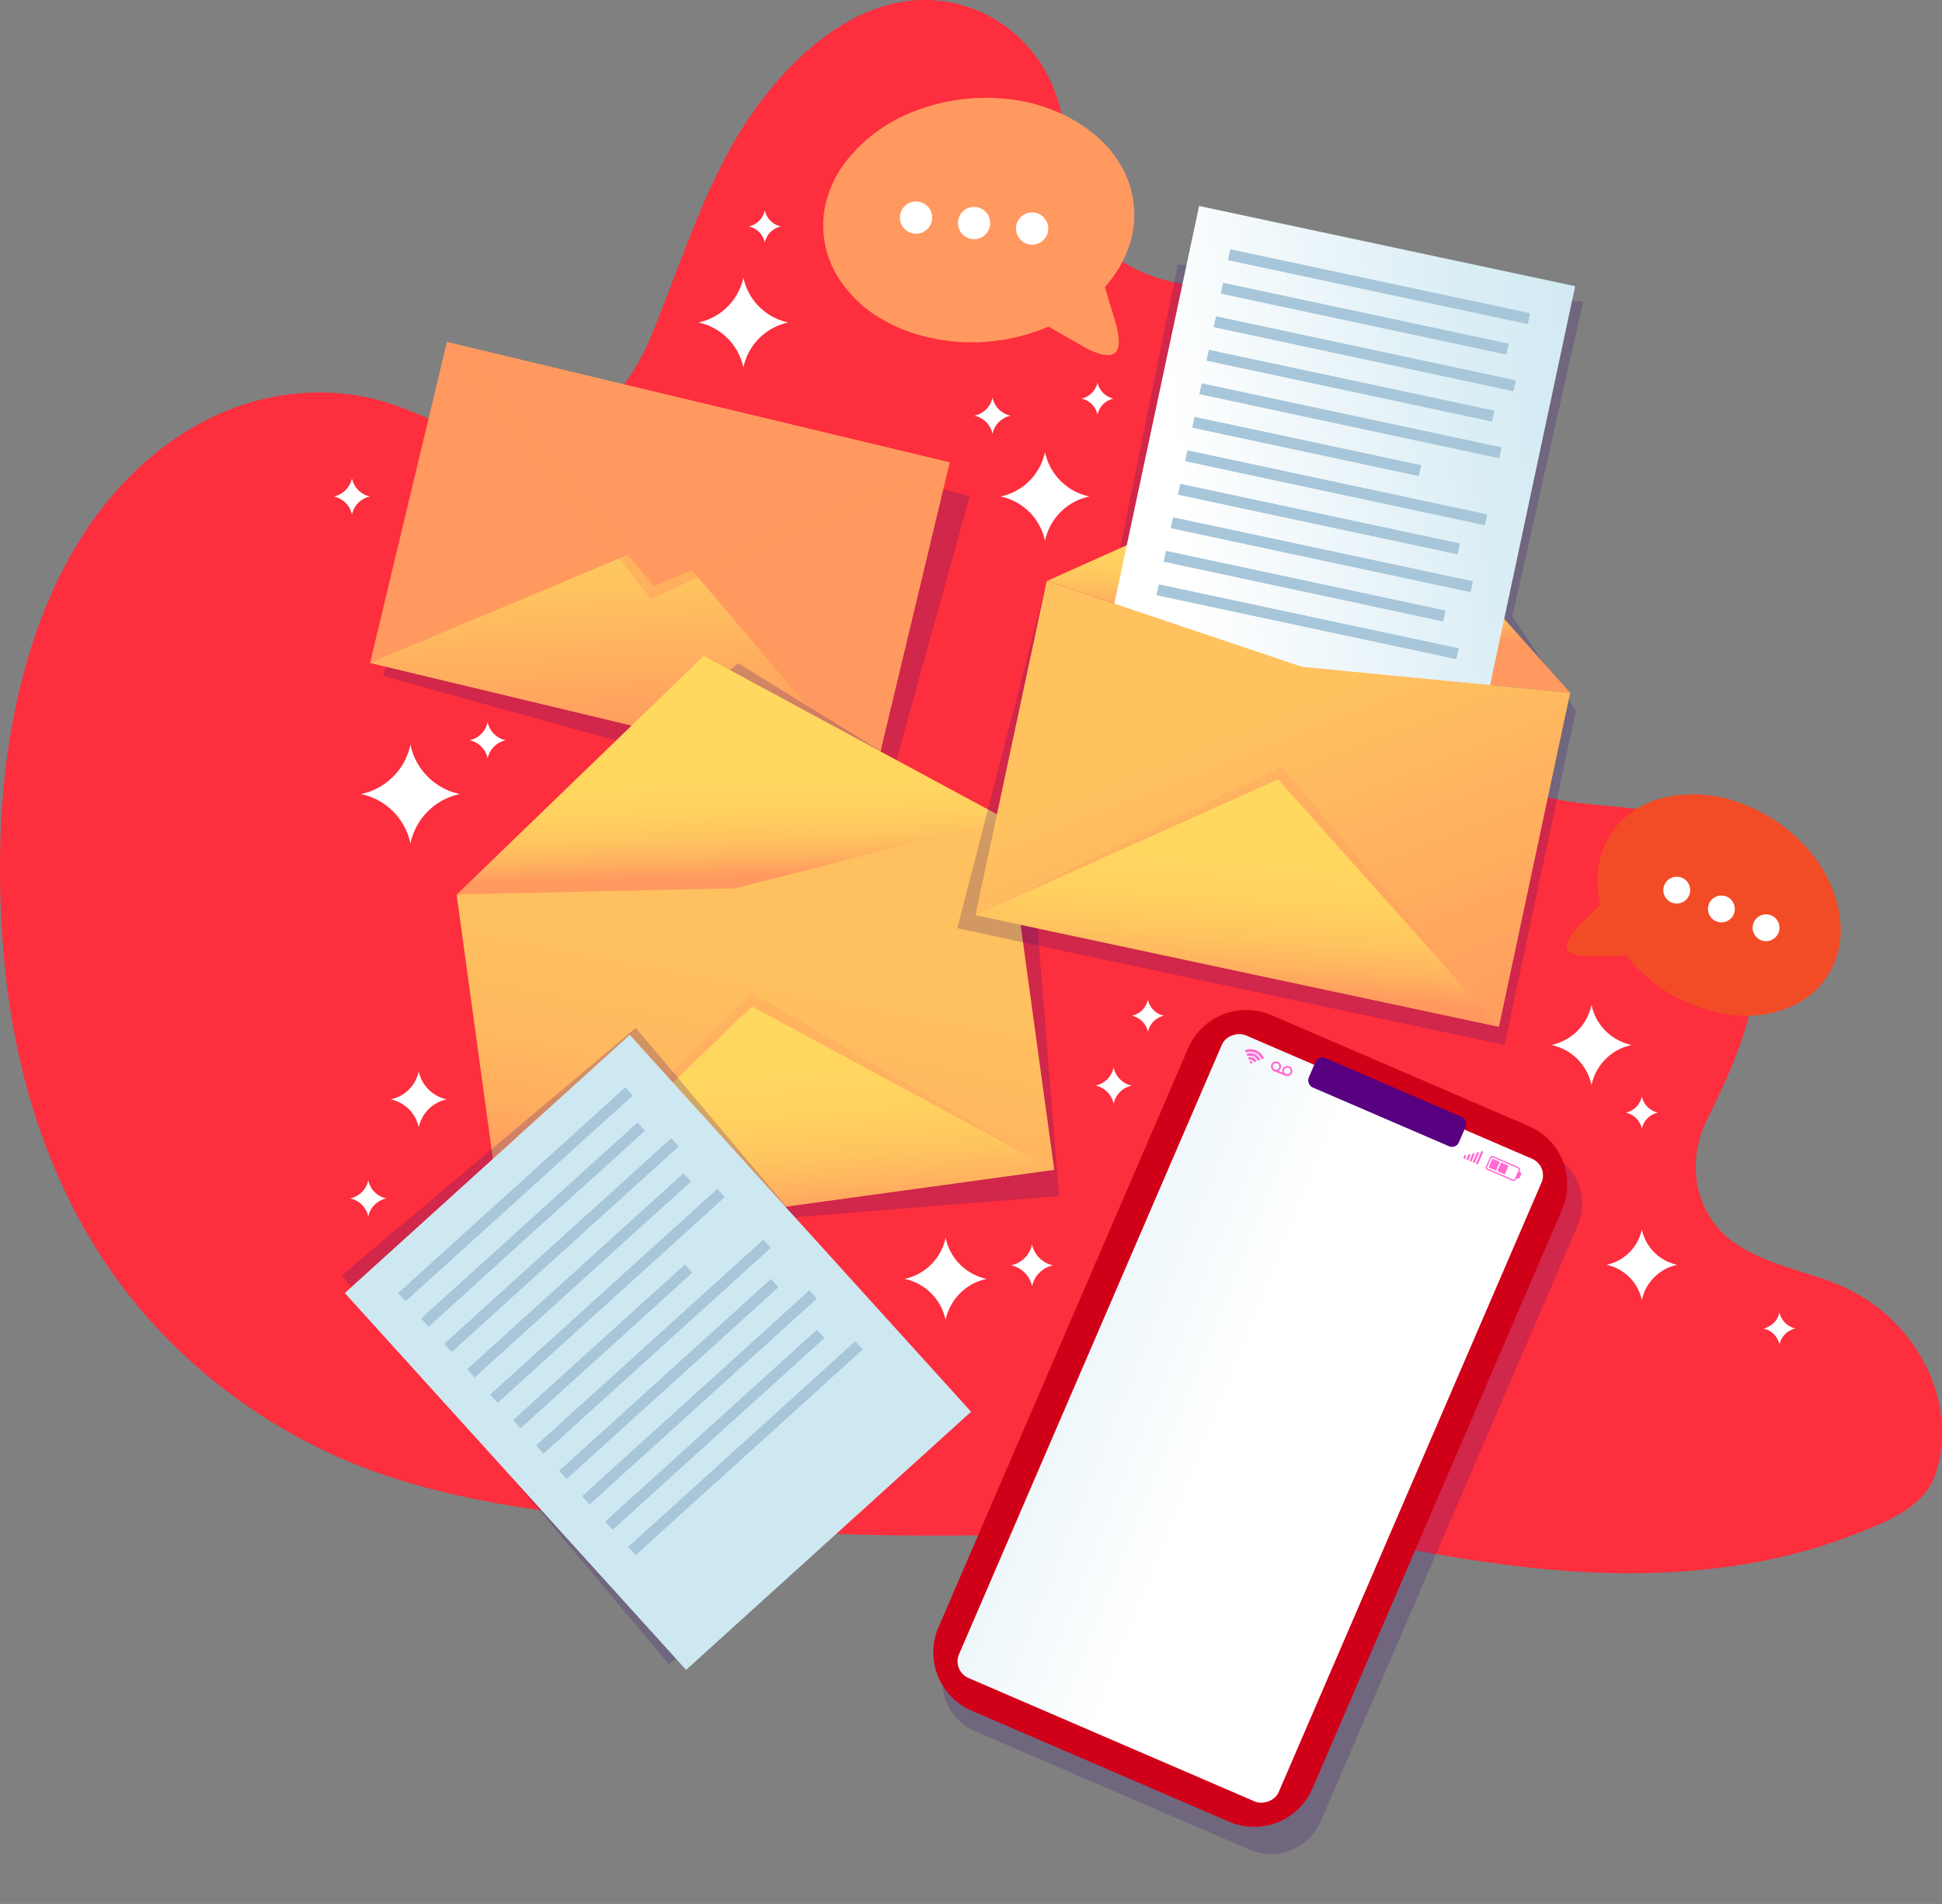 <svg xmlns="http://www.w3.org/2000/svg" xmlns:xlink="http://www.w3.org/1999/xlink" width="817.018" height="800.976"><rect width="100%" height="100%" fill="#808080" stroke="none"/><defs><linearGradient id="a" x1="-7.401" y1="-1.606" x2="-7.084" y2="-.472" gradientUnits="objectBoundingBox"><stop offset=".003" stop-color="#ffc25f"/><stop offset=".538" stop-color="#ffc05f"/><stop offset=".731" stop-color="#ffb95f"/><stop offset=".869" stop-color="#ffad5f"/><stop offset=".979" stop-color="#ff9c5f"/><stop offset=".999" stop-color="#ff995f"/></linearGradient><linearGradient id="e" x1=".39" y1="-.452" x2=".506" y2=".823" gradientUnits="objectBoundingBox"><stop offset=".003" stop-color="#ffd95f"/><stop offset=".225" stop-color="#ffd25f"/><stop offset=".523" stop-color="#ffc25f"/><stop offset=".863" stop-color="#ffa65f"/><stop offset=".999" stop-color="#ff995f"/></linearGradient><linearGradient id="b" x1="-8.047" y1="-1.444" x2="-7.019" y2="-1.444" gradientUnits="objectBoundingBox"><stop offset=".003" stop-color="#ffd95f"/><stop offset=".493" stop-color="#ffd75f"/><stop offset=".669" stop-color="#ffd05f"/><stop offset=".795" stop-color="#ffc45f"/><stop offset=".897" stop-color="#ffb35f"/><stop offset=".983" stop-color="#ff9d5f"/><stop offset=".999" stop-color="#ff995f"/></linearGradient><linearGradient id="f" x1=".9" y1="-.256" x2=".276" y2=".922" xlink:href="#a"/><linearGradient id="g" x1=".309" y1="-.326" x2=".509" y2=".9" xlink:href="#b"/><linearGradient id="h" x1=".454" y1=".131" x2=".505" y2=".926" xlink:href="#b"/><linearGradient id="c" x1="-12.981" y1=".325" x2="-12.639" y2="-.87" gradientUnits="objectBoundingBox"><stop offset=".003" stop-color="#f24c27"/><stop offset=".2" stop-color="#f3532c"/><stop offset=".496" stop-color="#f6673b"/><stop offset=".853" stop-color="#fc8953"/><stop offset=".999" stop-color="#ff995f"/></linearGradient><linearGradient id="i" x1="-1.884" y1="-3.6" x2="-1.561" y2="-4.754" xlink:href="#c"/><linearGradient id="j" x1=".591" y1=".129" x2=".506" y2=".733" xlink:href="#b"/><linearGradient id="d" x1="1.213" y1=".171" x2=".147" y2=".663" gradientUnits="objectBoundingBox"><stop offset=".003" stop-color="#cee8f2"/><stop offset=".357" stop-color="#dbeef5"/><stop offset=".999" stop-color="#fff"/></linearGradient><linearGradient id="k" x1=".25" y1=".024" x2=".832" y2="1.131" gradientUnits="objectBoundingBox"><stop offset=".289" stop-color="#ffc25f"/><stop offset=".999" stop-color="#ff995f"/></linearGradient><linearGradient id="l" x1=".633" y1="-.196" x2=".488" y2=".859" xlink:href="#b"/><linearGradient id="m" x1=".418" y1="-1.032" x2=".496" y2=".432" xlink:href="#d"/><linearGradient id="n" x1="-7.933" y1=".155" x2="-8.999" y2=".648" xlink:href="#d"/></defs><g data-name="Group 608"><path data-name="Path 412" d="M631.152 657.992c9.189 1.215 18.408 2.194 27.655 2.864 40.577 2.935 82.177-.252 120.141-14.871 13.34-5.137 30.412-11.317 35.276-25.746 5.245-15.558 2.844-33.323-5.016-47.579-9.2-16.681-23.242-28.064-41.213-34.286-13.27-4.593-27.4-7.747-38.808-15.932-16.252-11.658-19.843-33.582-11.186-51.067 9.277-18.742 18.139-37.977 20.587-58.983 1.99-17.053-.909-35.409-10.1-50.112-10.07-16.114-27.321-20.81-45.589-22.623-24.554-2.439-52.385-2.836-63.576-29.548-8.465-20.2-1.17-43.285 7.088-63.574 12.1-29.742 20.648-59.425 5.815-90.079-8.056-16.649-22.475-30.361-39.937-36.454-32.72-11.417-64.849 5.422-97.855-1.158-13.766-2.743-27.3-10-36.015-21.179-10.409-13.357-8.857-30.146-11.226-46.117-4.114-27.742-25.977-49.54-54.507-51.425-36.79-2.428-68.19 31.751-84.631 60.906-14.5 25.707-23.162 54.056-34.451 81.194-8.913 21.426-26.132 40.794-50.485 43.374-22.371 2.371-41.673-10.75-62.2-16.756-21.429-6.269-45.012-4.416-65.6 3.993-27.153 11.095-49.182 32.781-64.011 58.09C1.034 282.594-3.767 350.236 2.267 408.712c4.4 42.6 17.354 84.7 40.771 120.561s57.467 64.438 96.294 82.361c41.493 19.156 89.748 24.819 134.773 28.919a1328.647 1328.647 0 00169.409 4.565c28.581-1.054 56.936-3.785 85.435-5.909 11.2-.835 22.681 3.934 33.7 6.313 13.7 2.957 27.424 5.784 41.224 8.222 9.064 1.605 18.156 3.042 27.279 4.248z" fill="#fd2e3d"/><g data-name="Group 598"><path data-name="Rectangle 88" fill="#391075" opacity=".23" style="mix-blend-mode:multiply;isolation:isolate" d="M370.809 342.559l-209.601-58.199 37.13-133.725 209.601 58.199z"/><path data-name="Rectangle 89" transform="rotate(-166.535 203.07 143.08)" fill="url(#a)" d="M0 0h217.531v138.784H0z"/><path data-name="Path 413" d="M280.884 221.325l85.951 108.125-210.752-50.462z" fill="#ff995f" opacity=".44" style="mix-blend-mode:multiply;isolation:isolate"/><path data-name="Path 414" d="M620.186 1042.177l87.247 102.709-211.551-50.654z" transform="translate(-340.191 -815.374)" fill="url(#e)"/><path data-name="Path 415" d="M273.958 252.014l-85.95-108.125 210.752 50.462z" fill="#ff995f" opacity=".44" style="mix-blend-mode:multiply;isolation:isolate"/><path data-name="Path 416" d="M601.614 1097.461l-87.247-102.709 211.551 50.654z" transform="translate(-326.359 -850.863)" fill="url(#b)"/></g><path data-name="Path 417" d="M433.63 354.784l-123.094-75.728-109.443 94.389 11.906 148.358 232.537-18.661z" fill="#391075" opacity=".23" style="mix-blend-mode:multiply;isolation:isolate"/><g data-name="Group 599"><path data-name="Rectangle 90" transform="matrix(.991 -.136 .136 .991 192.101 376.358)" fill="url(#f)" d="M0 0h233.284v148.835H0z"/><path data-name="Path 418" d="M315.929 417.459L212.795 523.786l230.241-31.624z" fill="#ff995f" opacity=".3" style="mix-blend-mode:multiply;isolation:isolate"/><path data-name="Path 419" d="M632.237 1154.625l-103.946 100.41 231.115-31.744z" transform="translate(-315.938 -731.227)" fill="url(#g)"/><path data-name="Path 420" d="M620.653 1070.287L516.708 1170.7l.874-.12 116.5-2.536 113.742-29.088z" transform="translate(-324.607 -794.339)" fill="url(#h)"/></g><g data-name="Group 601"><path data-name="Path 421" d="M735.611 981.331a41.014 41.014 0 00-4.808-15.793 46.717 46.717 0 00-10.661-13.2 65.108 65.108 0 00-15.086-9.7 70.413 70.413 0 00-18.663-5.617 83.376 83.376 0 00-41.2 3.88 70.411 70.411 0 00-17.287 9 65.154 65.154 0 00-13.009 12.35 46.713 46.713 0 00-8.009 14.957 40.961 40.961 0 005.255 35.743 52.8 52.8 0 0015.427 14.943 69.393 69.393 0 0021.838 8.917 79.714 79.714 0 0025.758 1.657 80.961 80.961 0 0024.589-6.215l15.854 9.112q8.832 4.471 12.007 1.948t.343-12.558l-4.539-15.177a49.782 49.782 0 009.871-16.229 40.813 40.813 0 002.32-18.018z" transform="translate(-258.594 -894.841)" fill="url(#c)"/><g data-name="Group 600" fill="#fff"><path data-name="Path 422" d="M427.463 95.499a6.788 6.788 0 116.121 7.4 6.788 6.788 0 01-6.121-7.4z"/><path data-name="Path 423" d="M403.046 93.193a6.788 6.788 0 116.119 7.4 6.788 6.788 0 01-6.119-7.4z"/><path data-name="Path 424" d="M378.628 90.886a6.787 6.787 0 116.119 7.4 6.785 6.785 0 01-6.119-7.4z"/></g></g><g data-name="Group 603"><path data-name="Path 425" d="M802.594 1120a34.1 34.1 0 019.731-9.672 38.853 38.853 0 0113-5.47 54.05 54.05 0 0114.861-1.172 58.519 58.519 0 0115.874 3.226 69.3 69.3 0 0128.645 19.048 58.534 58.534 0 019.116 13.391 54.122 54.122 0 014.668 14.158 38.837 38.837 0 01-.019 14.1 34.033 34.033 0 01-17.9 24.1 43.865 43.865 0 01-17.172 4.875 57.671 57.671 0 01-19.5-2.061 66.274 66.274 0 01-19.511-8.917 67.331 67.331 0 01-15.558-14.221l-15.191.437q-8.226-.2-9.558-3.3t4.689-9.329l9.292-9.327a41.357 41.357 0 01-.844-15.764 33.9 33.9 0 015.377-14.102z" transform="translate(-124.711 -769.414)" fill="url(#i)"/><g data-name="Group 602" fill="#fff"><path data-name="Path 426" d="M710.622 376.67a5.642 5.642 0 10-7.39 3.007 5.642 5.642 0 007.39-3.007z"/><path data-name="Path 427" d="M729.405 384.585a5.641 5.641 0 10-7.388 3.007 5.641 5.641 0 007.388-3.007z"/><path data-name="Path 428" d="M748.191 392.499a5.641 5.641 0 10-7.39 3.007 5.641 5.641 0 007.39-3.007z"/></g></g><g data-name="Group 605"><path data-name="Path 429" d="M636.233 259.298l29.794-132.295-170.51-15.752L471.24 230.61l-31.515 16.822-37.012 143.075 230.273 49.114 29.969-140.51z" fill="#391075" opacity=".23" style="mix-blend-mode:multiply;isolation:isolate"/><g data-name="Group 604"><path data-name="Path 430" d="M786.005 1019.629L658.7 1076.7l.832.178 106.6 35.9 112.8 10.893z" transform="translate(-218.348 -832.247)" fill="url(#j)"/><path data-name="Rectangle 91" transform="rotate(12.04 -158.613 2435.204)" fill="url(#d)" d="M0 0h161.763v213.892H0z"/><path data-name="Path 431" d="M778.964 1088.354l-106.6-35.9-.833-.178-29.969 140.51 220.238 46.971 29.969-140.51z" transform="translate(-231.175 -807.819)" fill="url(#k)"/><path data-name="Path 432" d="M539.299 322.378l-128.5 62.711 219.4 46.8z" fill="#ff995f" opacity=".3" style="mix-blend-mode:multiply;isolation:isolate"/><path data-name="Path 433" d="M768.863 1100l-127.3 57.072 220.237 46.972z" transform="translate(-231.175 -772.106)" fill="url(#l)"/><path data-name="Rectangle 92" fill="#a7c6d9" d="M517.591 104.866l126.147 26.905-.977 4.58-126.147-26.905z"/><path data-name="Rectangle 93" fill="#a7c6d9" d="M514.585 118.961l120.11 25.618-.977 4.58-120.11-25.618z"/><path data-name="Rectangle 94" fill="#a7c6d9" d="M511.578 133.057l126.146 26.958-.979 4.58-126.146-26.958z"/><path data-name="Rectangle 95" fill="#a7c6d9" d="M508.572 147.152l120.11 25.618-.977 4.58-120.11-25.618z"/><path data-name="Rectangle 96" fill="#a7c6d9" d="M505.565 161.248l126.147 26.958-.979 4.58-126.147-26.958z"/><path data-name="Rectangle 97" fill="#a7c6d9" d="M502.559 175.344l95.345 20.375-.979 4.58-95.345-20.375z"/><path data-name="Rectangle 98" fill="#a7c6d9" d="M499.553 189.439l126.146 26.958-.979 4.58-126.146-26.958z"/><path data-name="Rectangle 99" fill="#a7c6d9" d="M496.546 203.534l117.613 25.085-.977 4.58-117.612-25.085z"/><path data-name="Rectangle 100" fill="#a7c6d9" d="M493.54 217.63l126.147 26.905-.977 4.58L492.563 222.21z"/><path data-name="Rectangle 101" fill="#a7c6d9" d="M490.533 231.726l117.612 25.134-.979 4.579-117.612-25.134z"/><path data-name="Rectangle 102" fill="#a7c6d9" d="M487.527 245.821l126.147 26.905-.977 4.58-126.147-26.905z"/></g></g><path data-name="Path 434" d="M690.743 517.191a19.231 19.231 0 0014.91 14.91 19.231 19.231 0 00-14.91 14.91 19.228 19.228 0 00-14.908-14.91 19.229 19.229 0 0014.908-14.91z" fill="#fff"/><path data-name="Path 435" d="M669.564 422.716a21.8 21.8 0 0016.906 16.9 21.8 21.8 0 00-16.906 16.906 21.808 21.808 0 00-16.906-16.906 21.805 21.805 0 0016.906-16.9z" fill="#fff"/><path data-name="Path 436" d="M439.639 190.165a24.121 24.121 0 0018.7 18.7 24.122 24.122 0 00-18.7 18.7 24.123 24.123 0 00-18.7-18.7 24.122 24.122 0 0018.7-18.7z" fill="#fff"/><path data-name="Path 437" d="M417.553 167.265a9.841 9.841 0 007.631 7.63 9.845 9.845 0 00-7.631 7.632 9.841 9.841 0 00-7.63-7.632 9.837 9.837 0 007.63-7.63z" fill="#fff"/><path data-name="Path 438" d="M205.166 303.792a9.846 9.846 0 007.63 7.632 9.841 9.841 0 00-7.63 7.63 9.839 9.839 0 00-7.63-7.63 9.844 9.844 0 007.63-7.632z" fill="#fff"/><path data-name="Path 439" d="M148.061 201.237a9.841 9.841 0 007.63 7.63 9.839 9.839 0 00-7.63 7.63 9.844 9.844 0 00-7.631-7.63 9.846 9.846 0 007.631-7.63z" fill="#fff"/><path data-name="Path 440" d="M468.52 449.074a9.839 9.839 0 007.63 7.63 9.843 9.843 0 00-7.63 7.631 9.843 9.843 0 00-7.63-7.631 9.839 9.839 0 007.63-7.63z" fill="#fff"/><path data-name="Path 441" d="M434.202 523.496a11.4 11.4 0 008.833 8.834 11.39 11.39 0 00-8.833 8.832 11.392 11.392 0 00-8.834-8.832 11.4 11.4 0 008.834-8.834z" fill="#fff"/><path data-name="Path 442" d="M397.823 520.72a22.319 22.319 0 0017.3 17.3 22.318 22.318 0 00-17.3 17.3 22.316 22.316 0 00-17.3-17.3 22.316 22.316 0 0017.3-17.3z" fill="#fff"/><path data-name="Path 443" d="M154.935 496.539a9.846 9.846 0 007.631 7.63 9.843 9.843 0 00-7.631 7.63 9.839 9.839 0 00-7.63-7.63 9.842 9.842 0 007.63-7.63z" fill="#fff"/><path data-name="Path 444" d="M176.164 450.696a15.22 15.22 0 0011.8 11.8 15.222 15.222 0 00-11.8 11.8 15.225 15.225 0 00-11.8-11.8 15.222 15.222 0 0011.8-11.8z" fill="#fff"/><path data-name="Path 445" d="M321.764 88.474a8.764 8.764 0 006.789 6.789 8.759 8.759 0 00-6.789 6.787 8.755 8.755 0 00-6.787-6.787 8.76 8.76 0 006.787-6.789z" fill="#fff"/><path data-name="Path 446" d="M461.732 160.898a8.755 8.755 0 006.789 6.789 8.755 8.755 0 00-6.789 6.789 8.755 8.755 0 00-6.789-6.789 8.754 8.754 0 006.789-6.789z" fill="#fff"/><path data-name="Path 447" d="M482.939 420.527a8.754 8.754 0 006.789 6.789 8.755 8.755 0 00-6.789 6.789 8.755 8.755 0 00-6.789-6.789 8.754 8.754 0 006.789-6.789z" fill="#fff"/><path data-name="Path 448" d="M690.744 461.28a8.759 8.759 0 006.789 6.789 8.76 8.76 0 00-6.789 6.789 8.755 8.755 0 00-6.787-6.789 8.755 8.755 0 006.787-6.789z" fill="#fff"/><path data-name="Path 449" d="M748.636 552.095a8.755 8.755 0 006.789 6.787 8.759 8.759 0 00-6.789 6.789 8.76 8.76 0 00-6.789-6.789 8.755 8.755 0 006.789-6.787z" fill="#fff"/><path data-name="Path 450" d="M312.741 116.712a24.45 24.45 0 0018.957 18.957 24.453 24.453 0 00-18.957 18.959 24.453 24.453 0 00-18.957-18.959 24.449 24.449 0 0018.957-18.957z" fill="#fff"/><path data-name="Path 451" d="M172.668 313.245a26.846 26.846 0 0020.812 20.812 26.85 26.85 0 00-20.812 20.814 26.845 26.845 0 00-20.812-20.814 26.841 26.841 0 0020.812-20.812z" fill="#fff"/><g data-name="Group 606" transform="translate(392.642 424.88)"><path data-name="Path 452" d="M259.209 60.631L143.757 10.848a22.8 22.8 0 00-29.963 11.908L5.68 273.48a22.8 22.8 0 0011.908 29.963l115.45 49.783a22.8 22.8 0 0029.963-11.908L271.119 90.594a22.8 22.8 0 00-11.91-29.963z" fill="#391075" opacity=".23" style="mix-blend-mode:multiply;isolation:isolate"/><path data-name="Path 453" d="M250.595 48.886l-108.293-46.7a26.7 26.7 0 00-35.085 13.943L2.188 259.699a26.7 26.7 0 0013.945 35.085l108.292 46.7a26.7 26.7 0 0035.085-13.943L264.539 83.976a26.7 26.7 0 00-13.944-35.09z" fill="#d10019"/><rect data-name="Rectangle 103" width="294.473" height="146.45" rx="7.61" transform="rotate(-66.674 215.253 133.075)" fill="url(#m)"/><rect data-name="Rectangle 104" width="68.795" height="13.462" rx="3.112" transform="rotate(23.326 35.021 401.992)" fill="#570080"/><path data-name="Path 454" d="M237.281 67.848l3.159 1.369 1.6-3.684-3.157-1.371zm-3.686-1.6l3.159 1.371 1.6-3.686-3.157-1.371zm11.056 4.8a.583.583 0 01-.755.3l-10.528-4.569a.545.545 0 01-.3-.316.555.555 0 010-.439l1.6-3.684a.581.581 0 01.754-.3l10.53 4.568a.58.58 0 01.3.755zm2.423-2.7l-.37-.161-.156-.067.227-.526a1.165 1.165 0 00-.6-1.511l-10.528-4.568a1.1 1.1 0 00-.885-.013 1.119 1.119 0 00-.624.609l-1.6 3.685a1.118 1.118 0 00-.017.872 1.1 1.1 0 00.614.637l10.529 4.568a1.165 1.165 0 001.511-.6l.227-.526.157.068.369.161a.553.553 0 00.439 0 .546.546 0 00.317-.3l.685-1.579a.586.586 0 00-.3-.755z" fill="#ff6cd2"/><path data-name="Path 455" d="M138.094 20.712a.145.145 0 01-.072-.073 5.829 5.829 0 00-1.073-1.586 4.989 4.989 0 00-3.352-1.454 5.8 5.8 0 00-1.89.3.154.154 0 01-.1 0 1.269 1.269 0 01-.238-.458 1.167 1.167 0 01-.14-.5.135.135 0 01.079-.075 5.669 5.669 0 012.273-.377 6.142 6.142 0 014.2 1.823 5.641 5.641 0 011.276 1.918.131.131 0 010 .109c-.021.047-.175.128-.461.24a1.216 1.216 0 01-.502.133zm-1.549.612a.192.192 0 01-.079-.071 5.075 5.075 0 00-.738-1.053 2.921 2.921 0 00-.983-.661 2.978 2.978 0 00-.717-.208 3.6 3.6 0 00-.685-.045c-.2.009-.392.026-.561.051a4.051 4.051 0 00-.406.075 1.209 1.209 0 01-.163.033c-.045-.019-.124-.171-.236-.458a1.167 1.167 0 01-.138-.5.133.133 0 01.077-.07 3.968 3.968 0 011.631-.264 4.441 4.441 0 013.03 1.315 3.966 3.966 0 01.921 1.371.136.136 0 010 .1 1.22 1.22 0 01-.46.241 1.245 1.245 0 01-.493.145zm-1.56.612c-.005 0-.044-.059-.115-.169a2.522 2.522 0 00-.318-.374 1.487 1.487 0 00-.47-.322 1.468 1.468 0 00-.554-.122 2.285 2.285 0 00-.49.024 1.6 1.6 0 01-.2.03c-.049-.021-.129-.175-.243-.461a1.159 1.159 0 01-.14-.5.128.128 0 01.079-.073 2.362 2.362 0 01.991-.143 2.767 2.767 0 011.857.806 2.367 2.367 0 01.574.822.145.145 0 010 .108c-.021.047-.175.128-.462.24a1.189 1.189 0 01-.508.134zm-1.047.482a1.091 1.091 0 01-.5.131c-.052-.025-.135-.175-.243-.455a1.084 1.084 0 01-.13-.5c.037-.086.15-.123.343-.108a1.39 1.39 0 01.451.093 1.424 1.424 0 01.374.266c.14.131.192.238.156.323-.02.057-.172.139-.451.251z" fill="#ff6cd2"/><path data-name="Path 456" d="M231.236 59.605a.177.177 0 01.1.1.17.17 0 010 .14l-2.171 5a.174.174 0 01-.1.1.178.178 0 01-.14-.005l-.5-.217a.176.176 0 01-.095-.24l2.172-5a.172.172 0 01.1-.1.177.177 0 01.14.005zm-1.769.421a.175.175 0 01.094.24l-1.736 4a.181.181 0 01-.1.1.169.169 0 01-.14 0l-.5-.219a.172.172 0 01-.1-.1.178.178 0 01.005-.14l1.736-4a.172.172 0 01.1-.1.179.179 0 01.14.005zm-1.769.423a.172.172 0 01.1.1.169.169 0 01-.005.14l-1.3 3a.176.176 0 01-.1.1.171.171 0 01-.14-.005l-.5-.217a.189.189 0 01-.1-.1.182.182 0 01.005-.142l1.3-3a.185.185 0 01.1-.1.178.178 0 01.14.005zm-3.537.843a.174.174 0 01.1.1.177.177 0 01-.005.14l-.434 1a.175.175 0 01-.239.094l-.5-.217a.174.174 0 01-.1-.1.177.177 0 01.005-.14l.434-1a.174.174 0 01.1-.1.178.178 0 01.14.005zm1.769-.421a.177.177 0 01.1.1.182.182 0 01-.005.142l-.869 2a.178.178 0 01-.1.1.183.183 0 01-.142-.005l-.5-.217a.176.176 0 01-.1-.1.181.181 0 01.005-.141l.869-2a.175.175 0 01.1-.1.171.171 0 01.14.005z" fill="#ff6cd2"/><path data-name="Path 457" d="M148.425 26.944a1.385 1.385 0 111.047-.016 1.33 1.33 0 01-1.047.016zm-5.49-3.661a1.308 1.308 0 01.736-.743 1.351 1.351 0 011.789.713 1.362 1.362 0 11-2.525.03zm6.794.392a1.959 1.959 0 00-.831-.143 2.261 2.261 0 00-.813.178 2.3 2.3 0 00-.685.458 2.156 2.156 0 00-.463.713 1.957 1.957 0 00-.142.727 2.567 2.567 0 00.1.727l-1.67-.666a2.556 2.556 0 00.577-.455 1.991 1.991 0 00.4-.626 2.172 2.172 0 00.156-.837 2.274 2.274 0 00-.184-.8 2.206 2.206 0 00-.465-.689 1.975 1.975 0 00-.7-.468 2.049 2.049 0 00-.839-.147 2.258 2.258 0 00-.813.178 2.174 2.174 0 00-.677.461 2.022 2.022 0 00-.472.71 2.046 2.046 0 00-.147.839 2.131 2.131 0 00.175.8 2.246 2.246 0 00.465.689 2.039 2.039 0 00.71.47l4.717 1.883a2.046 2.046 0 00.839.149 2.259 2.259 0 00.813-.18 2.14 2.14 0 00.677-.46 2.082 2.082 0 00.619-1.551 2.123 2.123 0 00-.175-.8 2.206 2.206 0 00-.465-.689 2.02 2.02 0 00-.707-.472z" fill="#ff6cd2"/></g><g data-name="Group 607"><path data-name="Rectangle 105" fill="#391075" opacity=".23" style="mix-blend-mode:multiply;isolation:isolate" d="M143.737 536.606l123.732-104.2L405.248 596.012 281.516 700.212z"/><path data-name="Rectangle 106" transform="rotate(-42.167 777.998 83.857)" fill="url(#n)" d="M0 0h161.763v213.892H0z"/><path data-name="Rectangle 107" fill="#a7c6d9" d="M167.499 543.985l95.602-86.586 3.144 3.471-95.602 86.586z"/><path data-name="Rectangle 108" fill="#a7c6d9" d="M177.174 554.667l91.027-82.443 3.144 3.471-91.027 82.443z"/><path data-name="Rectangle 109" fill="#a7c6d9" d="M186.849 565.35l95.577-86.548 3.142 3.47-95.577 86.548z"/><path data-name="Rectangle 110" fill="#a7c6d9" d="M196.524 576.032l91.027-82.443 3.144 3.471-91.027 82.443z"/><path data-name="Rectangle 111" fill="#a7c6d9" d="M206.199 586.715l95.603-86.587 3.144 3.471-95.603 86.587z"/><path data-name="Rectangle 112" fill="#a7c6d9" d="M215.874 597.397l72.259-65.444 3.144 3.471-72.259 65.444z"/><path data-name="Rectangle 113" fill="#a7c6d9" d="M225.549 608.08l95.602-86.586 3.144 3.471-95.602 86.586z"/><path data-name="Rectangle 114" fill="#a7c6d9" d="M235.224 618.762l89.134-80.728 3.144 3.471-89.134 80.728z"/><path data-name="Rectangle 115" fill="#a7c6d9" d="M244.899 629.445l95.602-86.586 3.144 3.471-95.602 86.586z"/><path data-name="Rectangle 116" fill="#a7c6d9" d="M254.574 640.127l89.134-80.728 3.144 3.471-89.134 80.728z"/><path data-name="Rectangle 117" fill="#a7c6d9" d="M264.25 650.81l95.602-86.586 3.144 3.471-95.602 86.586z"/></g></g></svg>